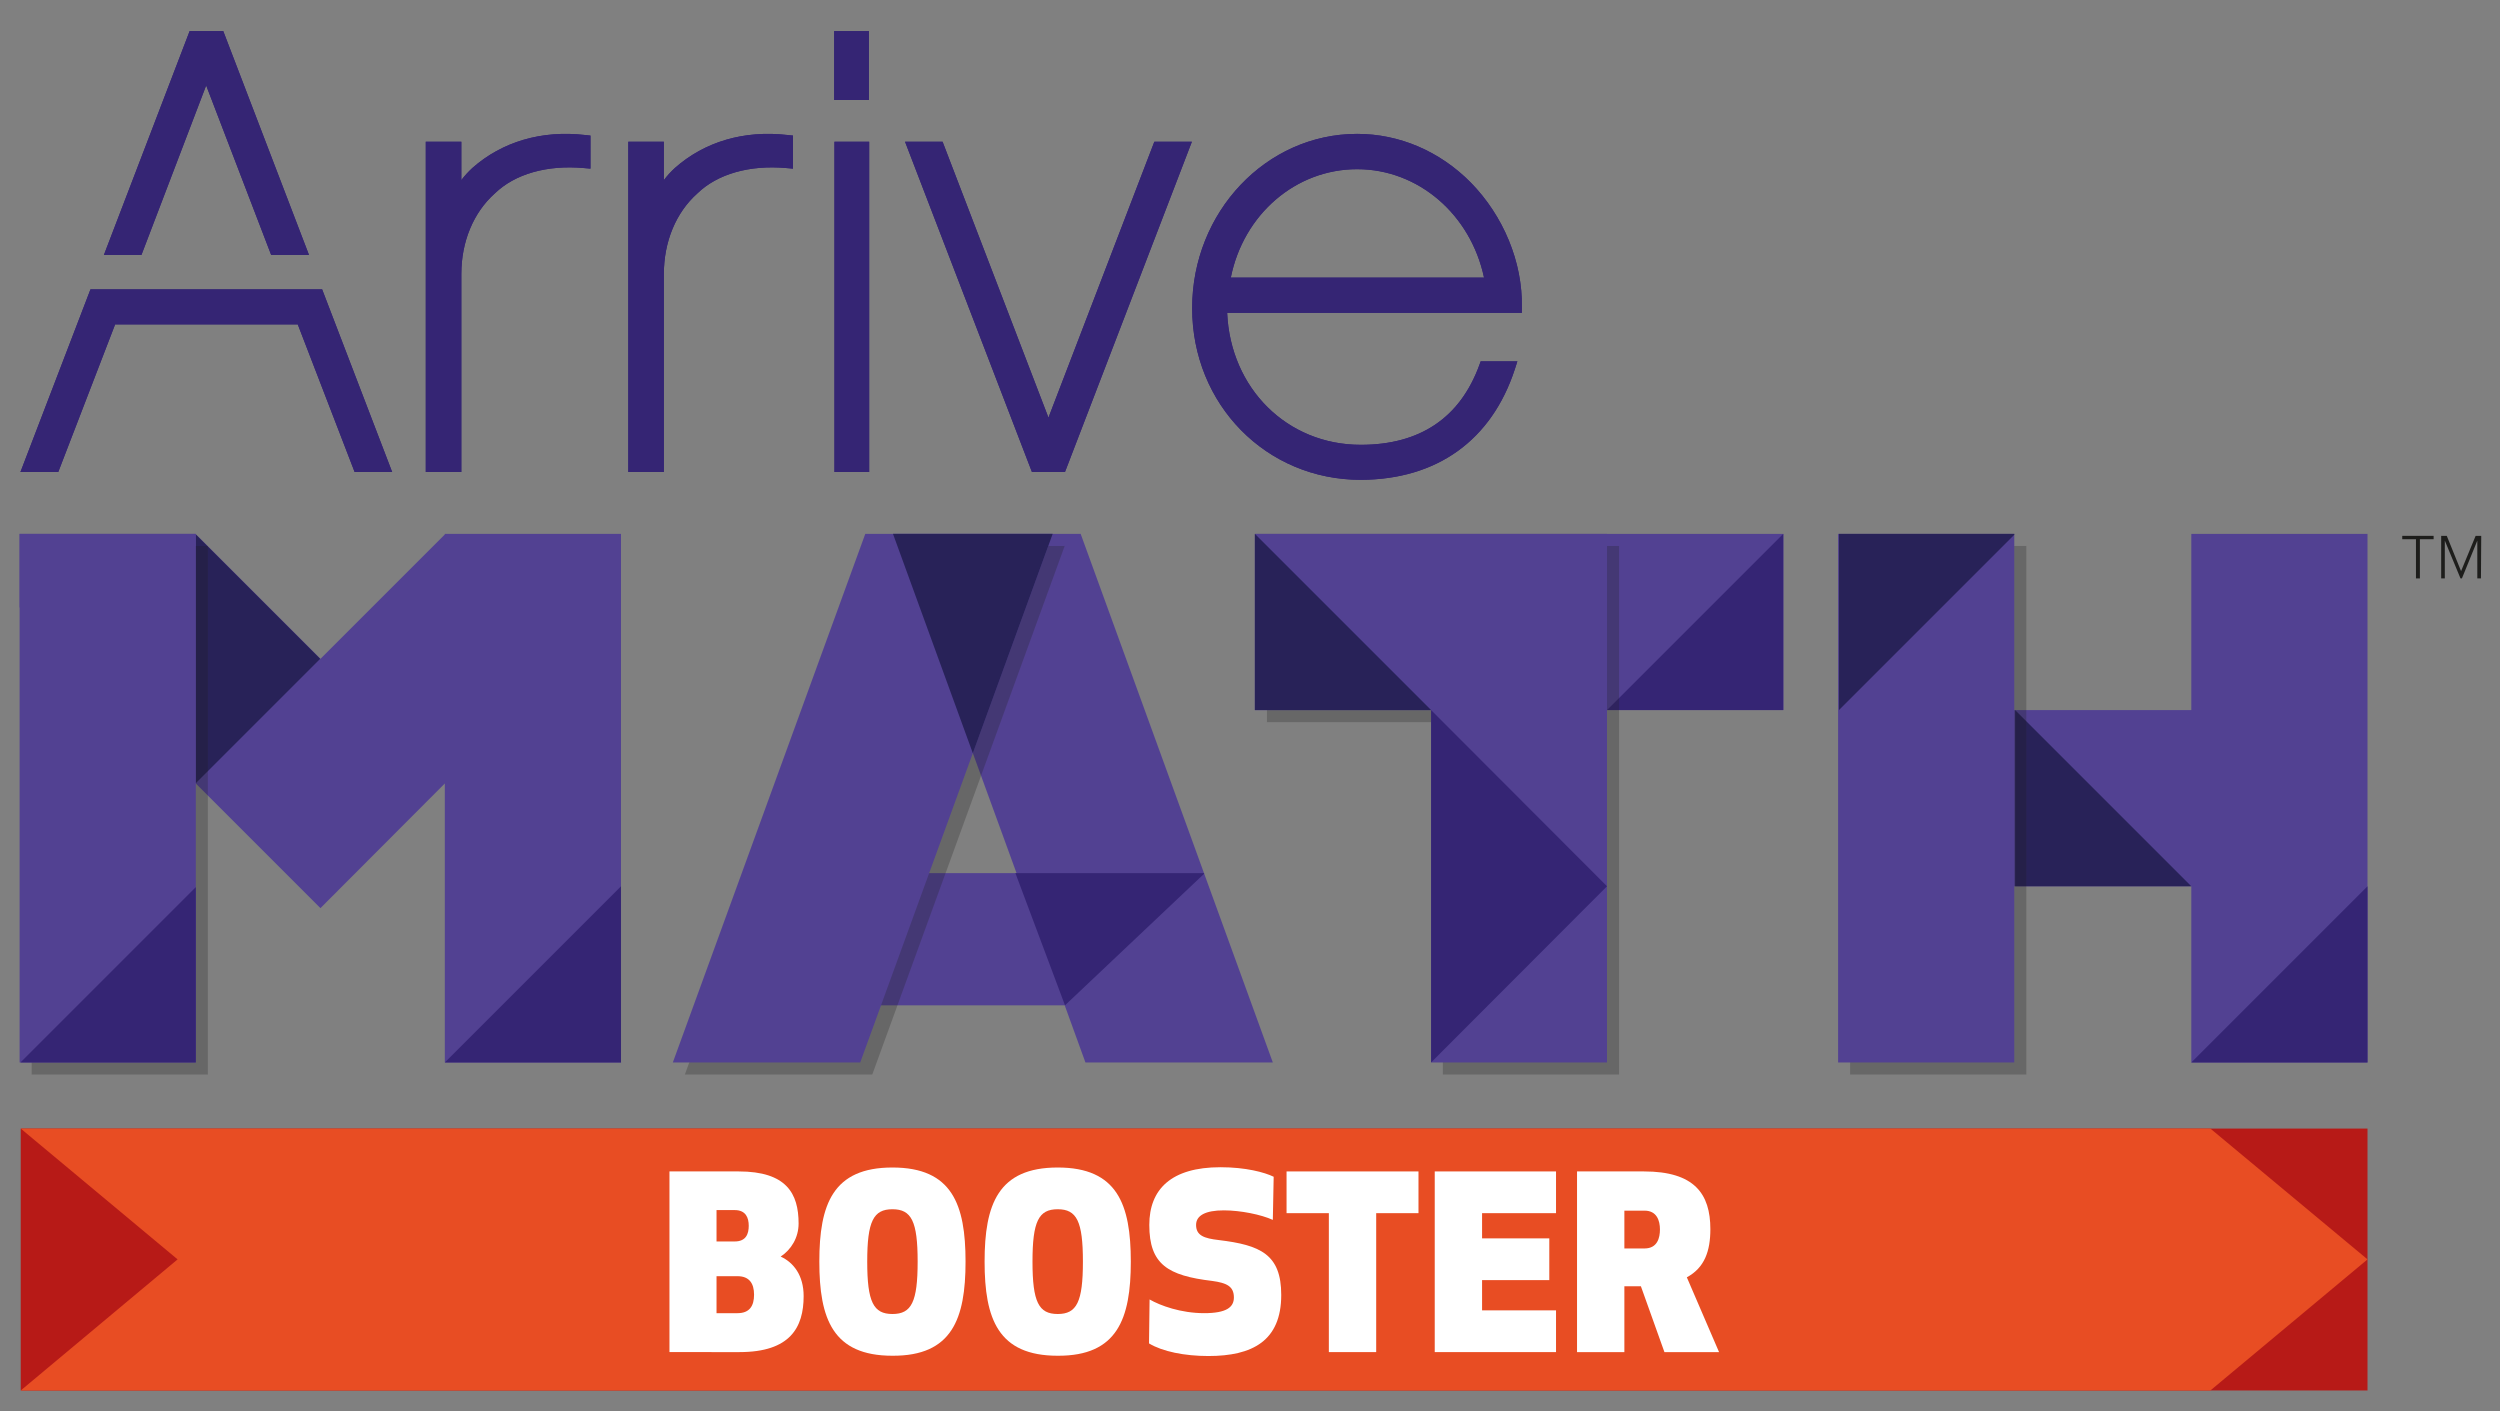 <?xml version="1.0" encoding="utf-8"?>
<!-- Generator: Adobe Illustrator 27.7.0, SVG Export Plug-In . SVG Version: 6.00 Build 0)  -->
<svg version="1.1" id="Layer_1" xmlns="http://www.w3.org/2000/svg" xmlns:xlink="http://www.w3.org/1999/xlink" x="0px" y="0px"
	 viewBox="0 0 892.5 503.8" style="enable-background:new 0 0 892.5 503.8;" xml:space="preserve">
<rect x="0" y="0" width="892.5" height="503.8" fill="#808080" stroke="none"/>
<style type="text/css">
	.st0{fill:#B71A17;}
	.st1{fill:#E84D23;}
	.st2{fill:#524192;}
	.st3{fill:#352574;}
	.st4{opacity:0.25;clip-path:url(#SVGID_00000158712804211560782550000000818209862746626710_);}
	.st5{clip-path:url(#SVGID_00000101069945461650223920000017758492645286989977_);fill:#1D1D1B;}
	.st6{fill:#282258;}
	.st7{opacity:0.25;clip-path:url(#SVGID_00000037688698442147227420000013603482574721098915_);}
	.st8{clip-path:url(#SVGID_00000054236337747264679290000003545110901038226617_);fill:#1D1D1B;}
	.st9{opacity:0.25;clip-path:url(#SVGID_00000072979948585904903460000008421762339238706331_);}
	.st10{clip-path:url(#SVGID_00000145777894839064829850000014821834464109531013_);fill:#1D1D1B;}
	.st11{opacity:0.25;clip-path:url(#SVGID_00000086680128694503815380000016785721490072237755_);}
	.st12{clip-path:url(#SVGID_00000154384304248045986780000005596271306052209311_);fill:#1D1D1B;}
	.st13{fill:#FFFFFF;}
	.st14{fill:#1D1D1B;}
</style>
<rect x="7.4" y="402.9" class="st0" width="837.8" height="93.5"/>
<polygon class="st1" points="7.4,402.9 63.4,449.6 7.4,496.4 789.1,496.4 845.2,449.6 789.1,402.9 "/>
<rect x="448" y="190.6" class="st2" width="188.7" height="62.9"/>
<polygon class="st3" points="636.6,190.6 573.7,253.5 636.6,253.5 "/>
<g>
	<defs>
		<rect id="SVGID_1_" x="7" y="11.1" width="878.7" height="485.3"/>
	</defs>
	<clipPath id="SVGID_00000028296109839345653150000012605255783434895516_">
		<use xlink:href="#SVGID_1_"  style="overflow:visible;"/>
	</clipPath>
	<g style="opacity:0.25;clip-path:url(#SVGID_00000028296109839345653150000012605255783434895516_);">
		<g>
			<defs>
				<rect id="SVGID_00000068672600971707380770000002888296522109769356_" x="452.3" y="194.9" width="125.8" height="188.7"/>
			</defs>
			<clipPath id="SVGID_00000032630353520263857570000004333457852340509109_">
				<use xlink:href="#SVGID_00000068672600971707380770000002888296522109769356_"  style="overflow:visible;"/>
			</clipPath>
			<polygon style="clip-path:url(#SVGID_00000032630353520263857570000004333457852340509109_);fill:#1D1D1B;" points="578,383.6 
				578,194.9 452.3,194.9 452.3,257.8 515.1,257.8 515.1,383.6 			"/>
		</g>
	</g>
</g>
<polygon class="st2" points="448,190.6 448,253.5 510.9,253.5 510.9,379.3 573.7,379.3 573.7,190.6 "/>
<polygon class="st3" points="510.9,316.4 510.9,379.3 573.7,316.4 510.9,253.5 "/>
<polygon class="st6" points="448,190.6 448,253.5 510.9,253.5 448,190.6 "/>
<polygon class="st2" points="318.8,190.6 362.9,311.7 308.8,311.7 308.8,358.9 380.1,358.9 387.5,379.3 454.4,379.3 385.8,190.6 "/>
<polygon class="st3" points="362.9,311.7 362.5,311.7 380.2,358.9 429.9,311.9 429.8,311.7 "/>
<g>
	<defs>
		<rect id="SVGID_00000119119448549503806330000001055799335554774974_" x="7" y="11.1" width="878.7" height="485.3"/>
	</defs>
	<clipPath id="SVGID_00000109713584830353119330000013481053589329399712_">
		<use xlink:href="#SVGID_00000119119448549503806330000001055799335554774974_"  style="overflow:visible;"/>
	</clipPath>
	<g style="opacity:0.25;clip-path:url(#SVGID_00000109713584830353119330000013481053589329399712_);">
		<g>
			<defs>
				<rect id="SVGID_00000037684413916472654080000008670500363437064892_" x="244.5" y="194.9" width="135.6" height="188.7"/>
			</defs>
			<clipPath id="SVGID_00000180340115829361287300000001845452601048258229_">
				<use xlink:href="#SVGID_00000037684413916472654080000008670500363437064892_"  style="overflow:visible;"/>
			</clipPath>
			<polygon style="clip-path:url(#SVGID_00000180340115829361287300000001845452601048258229_);fill:#1D1D1B;" points="380.1,194.9 
				313.2,194.9 244.5,383.6 311.4,383.6 380.1,194.9 			"/>
		</g>
	</g>
</g>
<polygon class="st2" points="308.9,190.6 240.2,379.3 307.1,379.3 375.8,190.6 "/>
<polygon class="st6" points="318.8,190.6 347.3,268.9 375.8,190.6 "/>
<polygon class="st2" points="159,190.6 158.8,190.6 158.8,190.8 114.4,235.2 69.8,190.6 7,190.6 7,216.8 114.4,324.2 158.8,279.7 
	158.8,379.3 221.7,379.3 221.7,190.6 159,190.6 "/>
<polygon class="st3" points="158.8,379.3 221.7,379.3 221.7,316.4 "/>
<polygon class="st6" points="69.9,279.6 114.3,235.2 69.9,190.8 "/>
<g>
	<defs>
		<rect id="SVGID_00000030459932904208651350000016388460014362424710_" x="7" y="11.1" width="878.7" height="485.3"/>
	</defs>
	<clipPath id="SVGID_00000175282985365296007630000008386853788114268586_">
		<use xlink:href="#SVGID_00000030459932904208651350000016388460014362424710_"  style="overflow:visible;"/>
	</clipPath>
	<g style="opacity:0.25;clip-path:url(#SVGID_00000175282985365296007630000008386853788114268586_);">
		<g>
			<defs>
				<rect id="SVGID_00000014597850939150424260000002698118693829361295_" x="11.3" y="194.9" width="62.9" height="188.7"/>
			</defs>
			<clipPath id="SVGID_00000170271411226848304650000011884734070360980390_">
				<use xlink:href="#SVGID_00000014597850939150424260000002698118693829361295_"  style="overflow:visible;"/>
			</clipPath>
			
				<rect x="11.3" y="194.9" style="clip-path:url(#SVGID_00000170271411226848304650000011884734070360980390_);fill:#1D1D1B;" width="62.9" height="188.7"/>
		</g>
	</g>
</g>
<rect x="7" y="190.6" class="st2" width="62.9" height="188.7"/>
<polygon class="st3" points="7.3,379.3 69.9,379.3 69.9,316.7 "/>
<polygon class="st2" points="782.3,190.6 782.3,253.5 707.8,253.5 707.8,316.4 782.3,316.4 782.3,379.3 845.2,379.3 845.2,190.6 "/>
<polygon class="st6" points="719.4,253.5 719.4,316.4 782.3,316.4 "/>
<polygon class="st3" points="782.3,379.3 845.2,379.3 845.2,316.4 "/>
<g>
	<defs>
		<rect id="SVGID_00000129885424749825899190000000935577186045173157_" x="7" y="11.1" width="878.7" height="485.3"/>
	</defs>
	<clipPath id="SVGID_00000021110961788743282770000000419049022567524511_">
		<use xlink:href="#SVGID_00000129885424749825899190000000935577186045173157_"  style="overflow:visible;"/>
	</clipPath>
	<g style="opacity:0.25;clip-path:url(#SVGID_00000021110961788743282770000000419049022567524511_);">
		<g>
			<defs>
				<rect id="SVGID_00000020394023701220547630000007557195834897950605_" x="660.5" y="194.9" width="62.9" height="188.7"/>
			</defs>
			<clipPath id="SVGID_00000039110901856969968410000010085667290275132330_">
				<use xlink:href="#SVGID_00000020394023701220547630000007557195834897950605_"  style="overflow:visible;"/>
			</clipPath>
			
				<rect x="660.5" y="194.9" style="clip-path:url(#SVGID_00000039110901856969968410000010085667290275132330_);fill:#1D1D1B;" width="62.9" height="188.7"/>
		</g>
	</g>
</g>
<rect x="656.2" y="190.6" class="st2" width="62.9" height="188.7"/>
<polygon class="st6" points="656.5,190.6 656.5,253.5 719.1,190.9 719.1,190.6 "/>
<path class="st3" d="M164.7,168.5V97.8c0-11.5,4.3-21.9,11.9-28.7c7.2-7,18.7-10.3,31.9-9.1l2.3,0.2V48.4l-1.9-0.2
	c-15.5-1.8-29.7,2.4-40.3,11.8c-1.4,1.3-2.7,2.7-3.9,4.3V50.6H152v117.9H164.7z M237,168.5V97.8c0-11.5,4.3-21.9,11.9-28.7
	c7.2-7,18.7-10.3,31.9-9.1l2.3,0.2V48.4l-1.9-0.2c-15.6-1.8-29.7,2.4-40.3,11.8c-1.4,1.3-2.7,2.7-3.9,4.3V50.6h-12.7v117.9H237z
	 M310.3,168.5V50.6h-12.4v117.9H310.3z M380.2,168.5l45.3-117.9h-13.4l-37.8,98.5l-37.8-98.5h-13.4l45.3,117.9H380.2z M20.8,168.5
	l20.3-52.7h65.2l20.3,52.7H140l-25-65.2H32.3l-25,65.2H20.8z M484.5,60.4c21.8,0,40.5,16.1,45.3,38.7h-90.4
	C443.9,76.6,462.5,60.4,484.5,60.4z M540.8,131.8l0.9-2.8h-13.1l-0.5,1.4c-6.9,18.8-21.2,28.4-42.3,28.4
	c-26.3,0-46.5-20.1-47.7-47.1h105.2l0-2.1c0.3-16-6.6-32.6-18.3-44.5c-11-11.1-25.4-17.3-40.5-17.3c-32.5,0-58.9,27.9-58.9,62.2
	c0,34.4,26.4,61.3,60.2,61.3C513,171.2,532.5,157.2,540.8,131.8z M297.8,11.1v24.6h12.4V11.1H297.8z"/>
<polygon class="st3" points="67.7,11.1 37.1,91 50.5,91 73.6,30.5 96.8,91 110.3,91 79.7,11.1 "/>
<path class="st3" d="M164.7,168.5V97.8c0-11.5,4.3-21.9,11.9-28.7c7.2-7,18.7-10.3,31.9-9.1l2.3,0.2V48.4l-1.9-0.2
	c-15.5-1.8-29.7,2.4-40.3,11.8c-1.4,1.3-2.7,2.7-3.9,4.3V50.6H152v117.9H164.7z M237,168.5V97.8c0-11.5,4.3-21.9,11.9-28.7
	c7.2-7,18.7-10.3,31.9-9.1l2.3,0.2V48.4l-1.9-0.2c-15.6-1.8-29.7,2.4-40.3,11.8c-1.4,1.3-2.7,2.7-3.9,4.3V50.6h-12.7v117.9H237z
	 M310.3,168.5V50.6h-12.4v117.9H310.3z M380.2,168.5l45.3-117.9h-13.4l-37.8,98.5l-37.8-98.5h-13.4l45.3,117.9H380.2z M20.8,168.5
	l20.3-52.7h65.2l20.3,52.7H140l-25-65.2H32.3l-25,65.2H20.8z M484.5,60.4c21.8,0,40.5,16.1,45.3,38.7h-90.4
	C443.9,76.6,462.5,60.4,484.5,60.4z M540.8,131.8l0.9-2.8h-13.1l-0.5,1.4c-6.9,18.8-21.2,28.4-42.3,28.4
	c-26.3,0-46.5-20.1-47.7-47.1h105.2l0-2.1c0.3-16-6.6-32.6-18.3-44.5c-11-11.1-25.4-17.3-40.5-17.3c-32.5,0-58.9,27.9-58.9,62.2
	c0,34.4,26.4,61.3,60.2,61.3C513,171.2,532.5,157.2,540.8,131.8z M297.8,11.1v24.6h12.4V11.1H297.8z"/>
<polygon class="st3" points="67.7,11.1 37.1,91 50.5,91 73.6,30.5 96.8,91 110.3,91 79.7,11.1 "/>
<path class="st13" d="M255.8,455.6h7.5c4.2,0,5.9,2.6,5.9,6.6c0,4-1.6,6.6-5.9,6.6h-7.5V455.6z M255.8,432h6.5c4,0,5,2.8,5,5.6
	c0,2.8-0.9,5.6-5,5.6h-6.5V432z M264,482.7c18.1,0,22.9-8.8,22.9-20c0-7.4-3.6-12-8.2-14.1c3.8-2.5,6.4-6.8,6.4-11.8
	c0-10.7-4.3-18.6-21.4-18.6h-24.7v64.5H264z"/>
<path class="st13" d="M309.6,450.4c0-14.4,2.2-18.7,9-18.7c6.8,0,9,4.3,9,18.7c0,14.4-2.2,18.7-9,18.7
	C311.8,469.1,309.6,464.8,309.6,450.4z M344.7,450.4c0-20.4-4.8-33.6-26.1-33.6c-21.3,0-26.1,13.2-26.1,33.6
	c0,20.4,4.8,33.6,26.1,33.6C339.9,484.1,344.7,470.8,344.7,450.4z"/>
<path class="st13" d="M368.6,450.4c0-14.4,2.2-18.7,9-18.7s9,4.3,9,18.7c0,14.4-2.2,18.7-9,18.7S368.6,464.8,368.6,450.4z
	 M403.7,450.4c0-20.4-4.8-33.6-26.1-33.6c-21.3,0-26.1,13.2-26.1,33.6c0,20.4,4.8,33.6,26.1,33.6
	C398.9,484.1,403.7,470.8,403.7,450.4z"/>
<path class="st13" d="M457.4,462.3c0-14.5-7.4-17.8-22.3-19.6c-5.2-0.6-8.1-1.6-8.1-5.4c0-3.4,3.4-5.2,9.9-5.2
	c6,0,13.3,1.5,17.5,3.4l0.3-15.4c-3.3-1.6-10-3.4-19-3.4c-17.6,0-25.4,7.9-25.4,20.6c0,14.1,6.6,18.1,22.5,20
	c5.1,0.7,7.7,1.9,7.7,5.9c0,3.5-2.7,5.6-10.6,5.6c-8.3,0-15.7-2.7-19.5-4.9l-0.2,15.7c4.8,2.9,12.7,4.5,21.2,4.5
	C447.1,484.1,457.4,478.7,457.4,462.3z"/>
<polygon class="st13" points="491.3,482.7 491.3,433.1 506.4,433.1 506.4,418.2 459.3,418.2 459.3,433.1 474.4,433.1 474.4,482.7 
	"/>
<polygon class="st13" points="555.5,482.7 555.5,467.8 529.1,467.8 529.1,457 553.1,457 553.1,442.1 529.1,442.1 529.1,433.1 
	555.5,433.1 555.5,418.2 512.2,418.2 512.2,482.7 "/>
<path class="st13" d="M579.9,482.7v-23.5h5.9l8.4,23.5h19.5L602.2,456c6.3-3.4,8.4-9.3,8.4-17.2c0-12.6-5.7-20.6-23.7-20.6H563v64.5
	H579.9z M579.9,432.2h7.2c4.4,0,5.5,3.6,5.5,6.7c0,3-0.9,6.8-5.5,6.8h-7.2V432.2z"/>
<polygon class="st14" points="863.9,206.5 863.9,192.5 868.8,192.5 868.8,191.3 857.6,191.3 857.6,192.5 862.5,192.5 862.5,206.5 
	"/>
<polygon class="st14" points="885.8,191.3 883.8,191.3 878.6,203.9 873.5,191.3 871.5,191.3 871.5,206.5 872.8,206.5 872.8,193 
	878.4,206.5 878.9,206.5 884.4,193 884.4,206.5 885.7,206.5 "/>
</svg>
